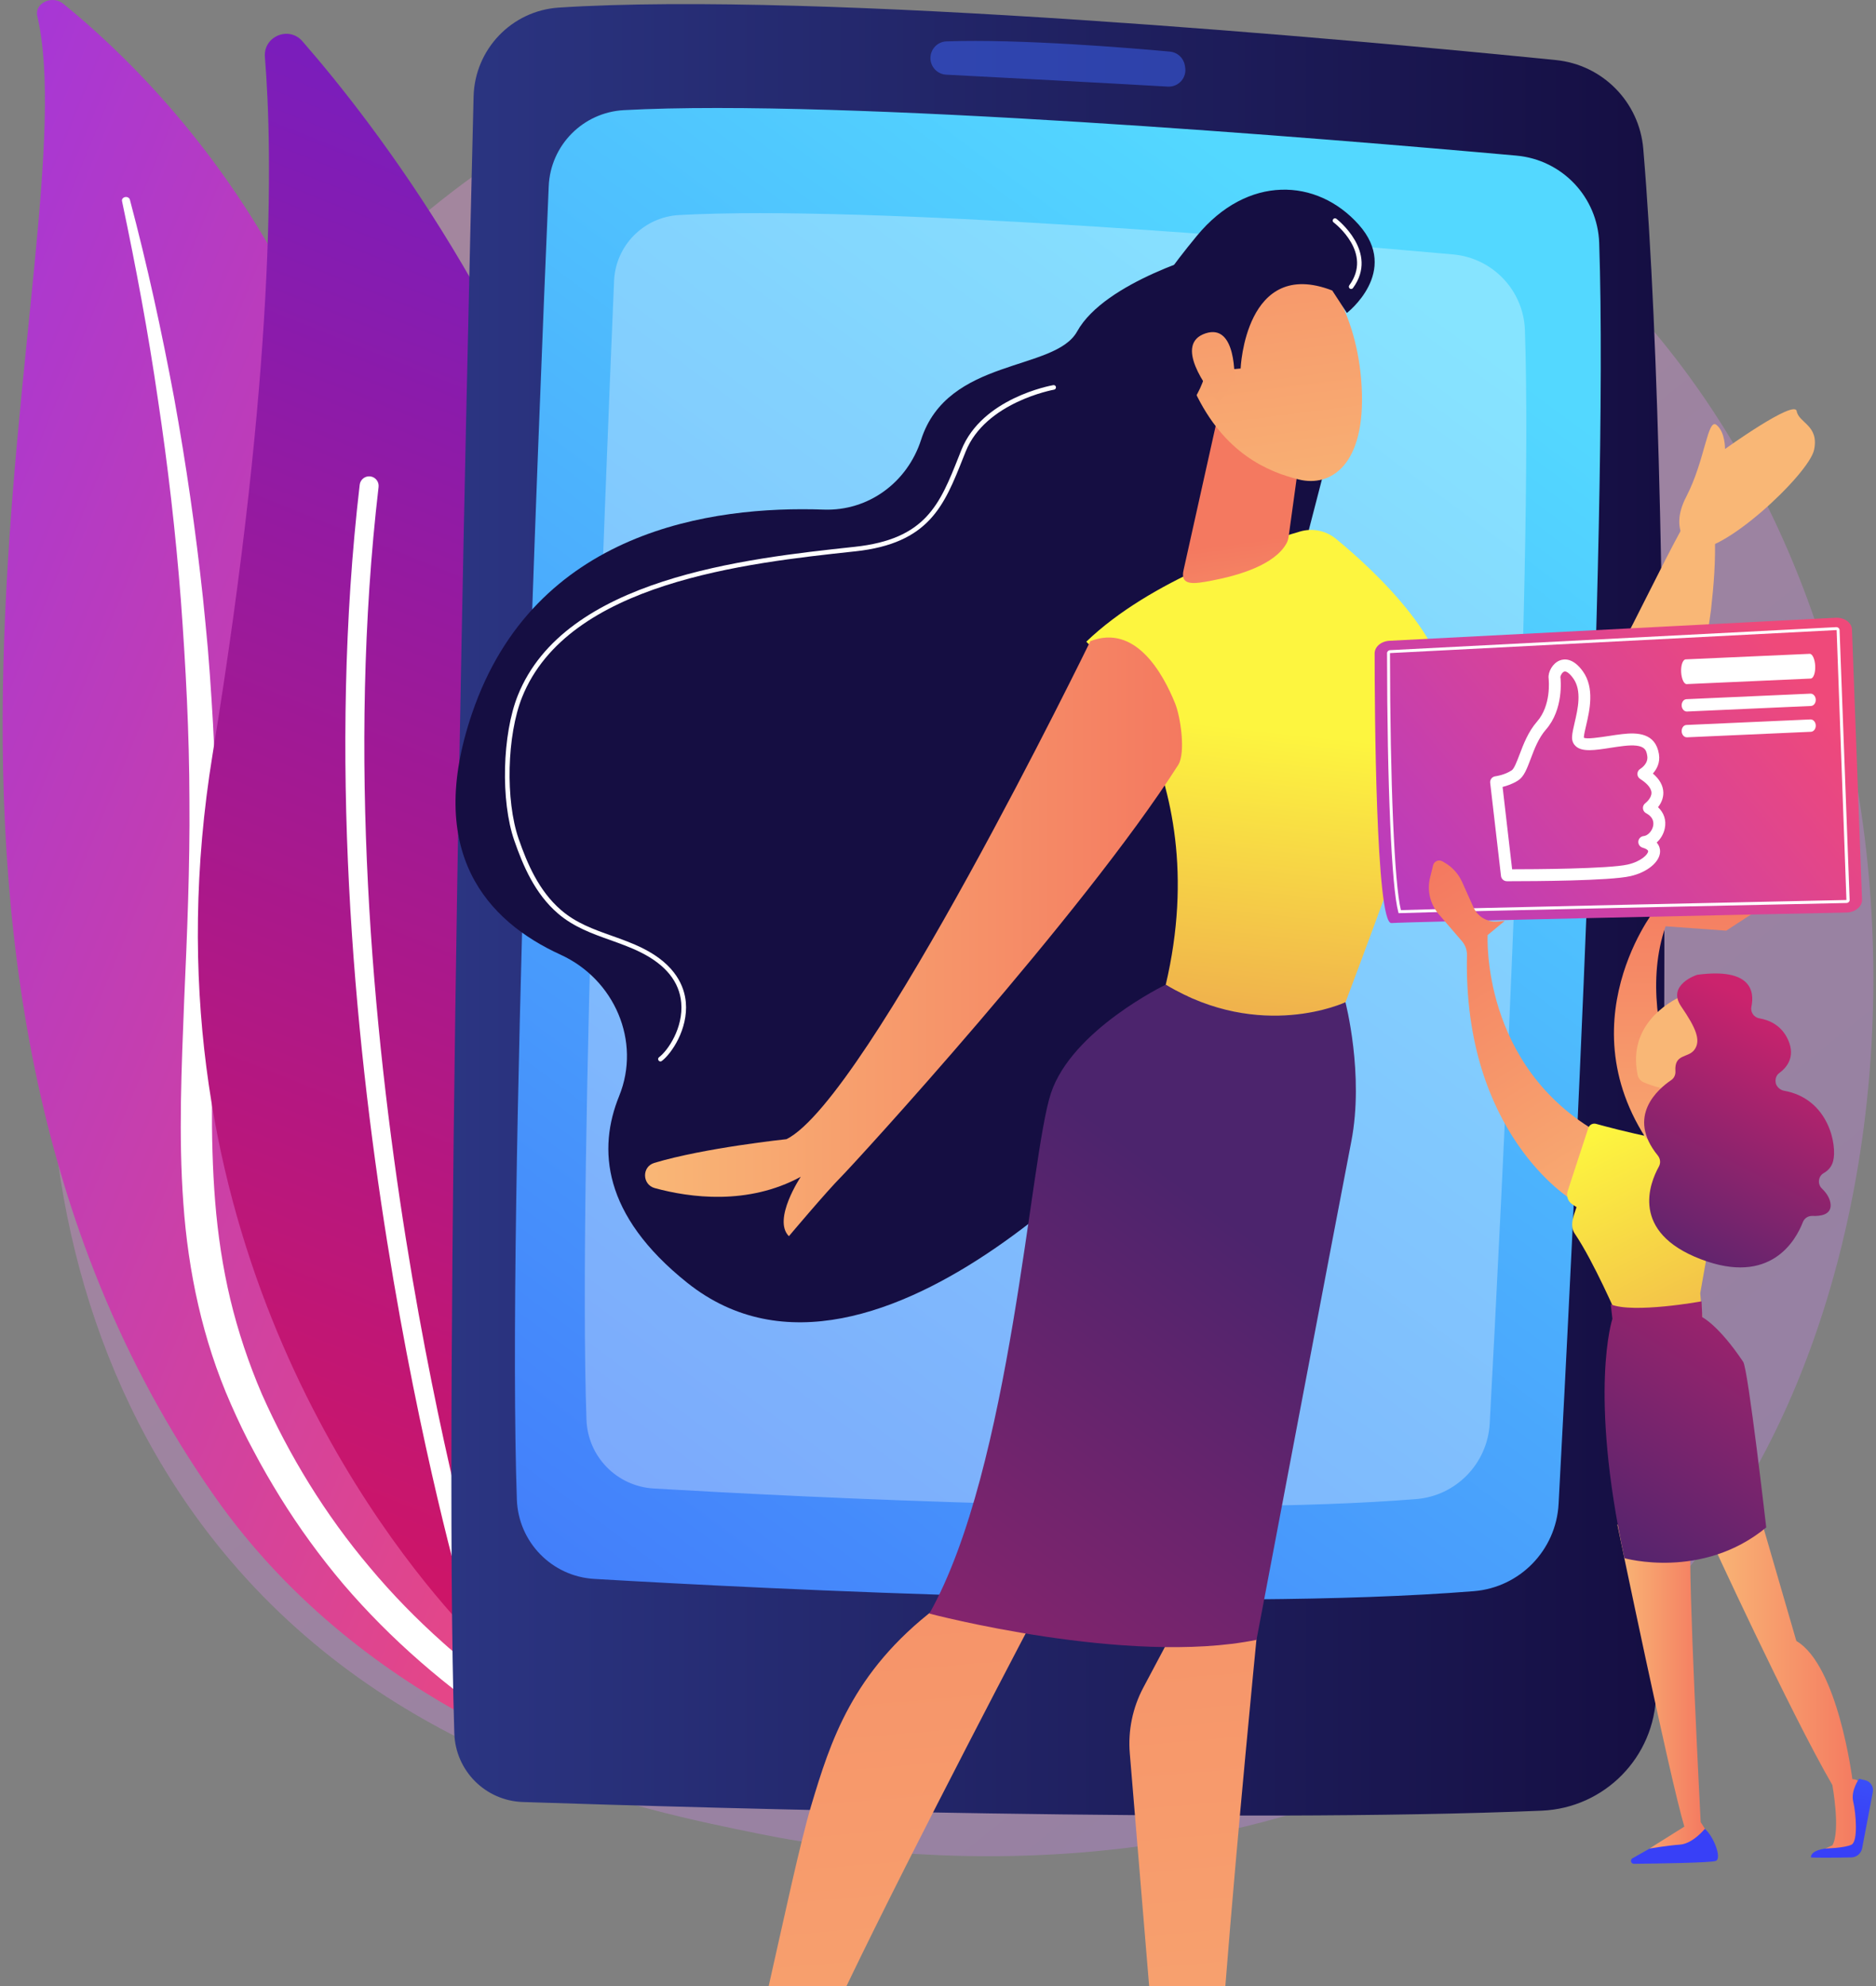 <svg width="170" height="180" viewBox="0 0 170 180" fill="none" xmlns="http://www.w3.org/2000/svg">
<rect x="0" y="0" width="170" height="180" fill="#808080" stroke="none"/>
<path opacity="0.3" d="M150.596 144.865C147.2 148.437 143.992 150.745 141.455 152.564C111.625 173.975 76.328 167.732 68.824 166.209C57.749 163.961 36.33 159.61 20.851 141.402C-2.574 113.846 1.075 70.444 19.244 41.794C22.567 36.554 40.119 7.468 75.796 2.803C97.39 -0.019 122.555 5.674 140.784 20.945C179.048 53.01 176.323 117.774 150.596 144.865Z" fill="url(#paint0_linear)"/>
<path d="M3.377 1.45C3.106 0.296 4.731 -0.472 5.722 0.332C15.812 8.514 40.046 33.013 34.004 75.829C26.428 129.546 39.382 149.15 55.508 161.103C55.508 161.103 33.358 155.483 19.425 135.589C-14.785 86.761 8.193 21.954 3.377 1.45Z" fill="url(#paint1_linear)"/>
<path d="M11.057 18.225C12.32 24.208 13.444 30.203 14.314 36.228C15.22 42.247 15.915 48.29 16.386 54.339C16.833 60.394 17.154 66.449 17.166 72.511C17.214 78.572 16.96 84.627 16.688 90.707C16.453 96.786 16.169 102.908 16.616 109.072C17.051 115.224 18.35 121.43 20.918 127.249C21.558 128.7 22.235 130.144 23.002 131.54C23.739 132.948 24.549 134.332 25.389 135.698C27.081 138.429 28.99 141.064 31.11 143.572C35.376 148.569 40.512 153.005 46.179 156.758C46.777 157.151 47.629 157.054 48.088 156.54C48.535 156.033 48.439 155.314 47.871 154.915H47.865C46.517 153.966 45.182 153.011 43.907 152.002C43.261 151.506 42.639 150.987 42.004 150.479C41.394 149.953 40.76 149.446 40.167 148.902C37.763 146.763 35.533 144.478 33.515 142.061C29.449 137.251 26.192 131.896 23.727 126.343C22.531 123.551 21.576 120.693 20.875 117.78C20.181 114.867 19.739 111.9 19.498 108.908C19.015 102.926 19.232 96.865 19.419 90.785C19.601 84.706 19.727 78.596 19.57 72.487C19.498 69.435 19.365 66.383 19.166 63.337C19.075 61.814 18.954 60.291 18.833 58.769C18.694 57.246 18.549 55.729 18.392 54.206C17.74 48.127 16.87 42.071 15.776 36.046C14.652 30.027 13.347 24.033 11.77 18.098C11.728 17.929 11.528 17.82 11.335 17.863C11.142 17.899 11.021 18.062 11.057 18.225Z" fill="white"/>
<path d="M46.142 145.717C45.176 147.693 42.511 148.038 41.049 146.4C32.995 137.335 12.531 109.658 19.268 68.341C24.953 33.454 24.724 13.995 24.005 5.166C23.854 3.299 26.174 2.326 27.4 3.734C40.977 19.307 81.089 74.161 46.142 145.717Z" fill="url(#paint2_linear)"/>
<path d="M43.188 145.415C43.139 145.439 43.091 145.464 43.037 145.476C42.584 145.609 42.106 145.349 41.973 144.896C41.822 144.382 26.881 92.804 32.596 43.933C32.651 43.462 33.08 43.123 33.551 43.178C34.022 43.232 34.36 43.661 34.306 44.132C28.633 92.647 43.472 143.898 43.623 144.412C43.731 144.817 43.544 145.234 43.188 145.415Z" fill="white"/>
<path d="M42.916 8.744C42.27 34.898 40.167 125.128 41.17 157.102C41.279 160.493 43.992 163.206 47.375 163.321C64.124 163.871 112.308 165.261 139.709 164.106C145.412 163.865 149.95 159.242 150.071 153.531C150.638 126.077 151.895 48.852 148.91 13.481C148.554 9.245 145.225 5.867 140.996 5.444C122.755 3.613 74.31 -0.847 50.638 0.688C46.372 0.966 43.025 4.465 42.916 8.744Z" fill="url(#paint3_linear)"/>
<path d="M49.725 16.872C48.807 38.289 45.925 109.562 46.837 135.91C46.97 139.759 50.009 142.877 53.852 143.101C69.688 144.026 110.314 146.074 133.546 144.213C137.727 143.881 141.014 140.496 141.237 136.303C142.415 114.445 145.793 48.085 144.917 22.027C144.778 17.869 141.557 14.473 137.413 14.104C120.278 12.563 76.268 8.907 56.529 9.983C52.831 10.188 49.883 13.162 49.725 16.872Z" fill="url(#paint4_linear)"/>
<path opacity="0.3" d="M55.646 25.459C54.855 44.036 52.353 105.821 53.145 128.67C53.26 132.012 55.894 134.707 59.229 134.906C72.963 135.71 108.187 137.481 128.325 135.867C131.951 135.577 134.796 132.64 134.996 129.008C136.017 110.057 138.947 52.526 138.186 29.931C138.065 26.329 135.274 23.386 131.685 23.06C116.827 21.725 78.672 18.552 61.556 19.489C58.341 19.664 55.785 22.244 55.646 25.459Z" fill="white"/>
<path opacity="0.5" d="M84.315 5.263C84.315 6.067 84.944 6.726 85.741 6.768C89.699 6.973 100.84 7.559 105.825 7.85C106.81 7.904 107.577 7.022 107.39 6.055L107.36 5.892C107.233 5.233 106.683 4.737 106.018 4.677C102.653 4.369 92.49 3.511 85.76 3.752C84.95 3.783 84.315 4.453 84.315 5.263Z" fill="#3F67F9"/>
<path d="M119.426 59.422C123.42 60.745 127.474 62.304 131.389 63.615C133.353 64.262 135.298 64.878 137.153 65.362C138.084 65.598 138.978 65.755 139.8 65.894C140.609 66.027 141.364 66.045 141.727 66.033C141.787 66.021 141.715 66.166 141.685 66.208C141.667 66.232 142.452 65.531 142.694 65.32L143.473 64.347C144.524 62.902 145.558 61.132 146.524 59.313C148.506 55.657 150.355 51.674 152.476 47.776L152.494 47.746C152.899 46.997 153.835 46.725 154.584 47.13C155.08 47.402 155.364 47.897 155.388 48.423C155.485 50.768 155.303 53.022 155.043 55.312C154.892 56.442 154.723 57.584 154.524 58.721C154.282 59.85 154.047 60.981 153.75 62.123C153.122 64.389 152.397 66.667 151.213 69.006C150.874 69.598 150.548 70.19 150.186 70.789C149.714 71.411 149.328 72.003 148.754 72.632C148.434 72.952 148.107 73.272 147.769 73.581C147.582 73.744 147.467 73.877 147.219 74.052C146.953 74.233 146.675 74.408 146.397 74.572C145.817 74.922 145.346 75.067 144.79 75.285C144.301 75.442 143.824 75.557 143.346 75.659C141.534 75.992 140.059 75.919 138.694 75.798C137.328 75.671 136.06 75.424 134.845 75.14C132.422 74.578 130.163 73.84 127.994 72.976C123.637 71.248 119.625 69.211 115.753 66.583C113.898 65.32 113.408 62.8 114.665 60.944C115.704 59.409 117.613 58.817 119.293 59.373L119.426 59.422Z" fill="url(#paint5_linear)"/>
<path d="M109.626 22.909C109.626 22.909 100.128 25.484 97.608 30.04C95.584 33.696 85.875 32.373 83.47 39.854C82.225 43.722 78.697 46.332 74.643 46.187C64.54 45.825 48.439 48.049 42.783 64.637C38.463 77.297 44.161 83.492 50.795 86.525C55.671 88.749 58.124 94.369 56.106 99.337C54.172 104.099 54.565 110.105 62.281 116.263C79.573 130.06 105.257 99.536 105.257 99.536L120.525 40.615L109.626 22.909Z" fill="url(#paint6_linear)"/>
<path d="M104.133 180H111.039C112.145 165.931 113.855 148.618 113.855 148.618L112.93 143.167L106.441 147.615L103.608 152.945C102.635 154.776 102.206 156.855 102.381 158.921L104.133 180Z" fill="url(#paint7_linear)"/>
<path d="M76.709 180C82.92 167.055 94.146 145.753 94.146 145.753C89.996 140.653 84.793 145.753 84.793 145.753C77.211 151.555 75.247 157.852 73.507 163.653C72.504 167.007 71.018 173.987 69.658 180H76.709Z" fill="url(#paint8_linear)"/>
<path d="M98.436 58.158C104.285 52.544 113.88 49.317 117.819 48.169C118.937 47.842 120.145 48.09 121.052 48.827C124.405 51.577 132.302 58.774 131.081 64.672C130.175 69.041 121.922 90.857 121.922 90.857C121.922 90.857 114.291 94.471 105.633 89.268C110.321 69.398 98.436 58.158 98.436 58.158Z" fill="url(#paint9_linear)"/>
<path d="M95.233 99.082C97.142 93.329 105.632 89.244 105.632 89.244C114.29 94.441 121.921 90.834 121.921 90.834C121.921 90.834 123.631 97.378 122.452 103.458C121.268 109.537 113.861 148.624 113.861 148.624C102.182 150.993 84.219 146.243 84.219 146.243C91.65 133.027 93.324 104.829 95.233 99.082Z" fill="url(#paint10_linear)"/>
<path d="M111.07 34.524L107.257 51.65C106.895 53.161 108.266 52.913 109.795 52.623C112.29 52.152 115.51 51.185 116.586 49.239C116.695 49.04 116.749 48.816 116.779 48.592L118.417 36.718C118.549 35.775 118.036 34.862 117.166 34.476L114.006 33.074C112.791 32.536 111.384 33.225 111.07 34.524Z" fill="url(#paint11_linear)"/>
<path d="M119.51 24.36C119.51 24.36 122.984 27.816 123.389 35.02C123.794 42.223 120.543 44.157 117.716 43.462C114.888 42.767 110.918 41.099 108.272 35.485C105.632 29.877 114.912 20.069 119.51 24.36Z" fill="url(#paint12_linear)"/>
<path d="M112.423 33.4C112.423 33.4 112.834 23.271 120.725 26.329L122.054 28.366C122.054 28.366 126.912 24.619 123.13 20.365C119.348 16.116 113.034 15.82 108.454 21.38C103.874 26.94 101.143 31.454 103.928 35.461C107.499 40.591 109.276 33.75 109.276 33.75C109.276 33.75 108.146 33.37 109.499 32.149C110.859 30.922 111.825 33.454 111.825 33.454L112.423 33.4Z" fill="url(#paint13_linear)"/>
<path d="M111.861 34.463C111.861 34.463 112.103 29.26 109.239 30.215C106.375 31.169 109.269 35.128 110.472 36.512L111.861 34.463Z" fill="url(#paint14_linear)"/>
<path d="M98.805 58.11C98.805 58.11 78.594 99.614 71.272 103.246C71.272 103.246 63.84 104.026 59.29 105.398C58.148 105.742 58.184 107.368 59.339 107.682C62.505 108.546 67.755 109.265 72.564 106.655C72.564 106.655 69.978 110.528 71.489 112.039C71.489 112.039 74.933 107.948 76.226 106.655C77.362 105.518 98.062 82.947 106.762 69.338C107.463 68.238 106.98 64.969 106.49 63.76C105.366 60.974 102.871 56.527 98.805 58.11Z" fill="url(#paint15_linear)"/>
<path d="M153.388 49.674C153.388 49.674 151.098 48.296 152.808 45.015C154.512 41.733 154.735 37.854 155.545 38.512C156.354 39.171 156.318 40.694 156.318 40.694C156.318 40.694 162.62 36.167 162.813 37.261C163.007 38.349 164.855 38.536 164.39 40.766C163.925 42.99 155.811 50.562 153.388 49.674Z" fill="url(#paint16_linear)"/>
<path d="M59.846 96.201C59.889 96.201 59.931 96.188 59.973 96.158C60.837 95.506 62.366 93.282 62.148 90.834C62.022 89.432 61.248 87.45 58.27 85.957C57.345 85.492 56.378 85.148 55.448 84.815C53.78 84.223 52.209 83.661 50.844 82.483C48.826 80.748 47.769 78.252 47.001 76.035C45.787 72.53 45.932 66.638 47.315 63.181C51.478 52.781 67.695 51.028 77.38 49.983L77.501 49.971C84.208 49.245 85.561 45.831 87.277 41.504L87.507 40.93C89.301 36.446 95.452 35.328 95.518 35.316C95.633 35.298 95.706 35.189 95.687 35.074C95.669 34.959 95.561 34.887 95.446 34.905C95.186 34.953 88.999 36.084 87.12 40.779L86.89 41.359C85.162 45.716 83.912 48.865 77.453 49.56L77.332 49.572C67.55 50.629 51.176 52.4 46.923 63.03C45.509 66.565 45.358 72.59 46.602 76.174C47.388 78.44 48.469 81.002 50.566 82.797C51.992 84.024 53.678 84.622 55.303 85.202C56.227 85.534 57.182 85.873 58.082 86.326C60.336 87.456 61.562 88.985 61.731 90.871C61.937 93.149 60.523 95.222 59.72 95.82C59.629 95.886 59.611 96.019 59.677 96.11C59.72 96.17 59.78 96.201 59.846 96.201Z" fill="white"/>
<path d="M122.435 26.19C122.502 26.19 122.562 26.16 122.604 26.106C124.997 22.842 121.142 19.857 121.1 19.827C121.009 19.76 120.876 19.773 120.81 19.869C120.737 19.96 120.756 20.093 120.852 20.159C120.997 20.268 124.417 22.927 122.272 25.858C122.206 25.949 122.224 26.081 122.314 26.148C122.345 26.178 122.393 26.19 122.435 26.19Z" fill="white"/>
<path d="M149.919 82.506C149.919 82.506 140.874 94.085 151.194 105.863L155.073 105.5C155.073 105.5 147.605 93.511 150.934 83.951L156.426 84.349L159.466 82.367L149.919 82.506Z" fill="url(#paint17_linear)"/>
<path d="M125.927 58.074L166.336 55.989C167.127 55.947 167.798 56.424 167.822 57.053L168.734 81.527C168.758 82.156 168.118 82.688 167.32 82.706C160.004 82.857 127.522 83.546 126.09 83.66C124.676 83.769 124.567 64.081 124.567 59.222C124.567 58.612 125.166 58.11 125.927 58.074Z" fill="url(#paint18_linear)"/>
<path d="M126.743 82.766L126.712 82.663C126.102 80.427 125.703 71.211 125.691 59.191C125.691 59.052 125.818 58.931 125.975 58.925L166.384 56.84C166.481 56.834 166.547 56.871 166.589 56.901C166.656 56.949 166.692 57.016 166.698 57.094L167.611 81.569C167.617 81.714 167.49 81.835 167.327 81.841H167.321C161.502 81.962 132.193 82.584 126.851 82.76L126.743 82.766ZM166.402 57.106L125.987 59.191C125.969 59.191 125.957 59.197 125.957 59.203C125.975 71.012 126.356 80.1 126.948 82.488C132.567 82.306 161.526 81.69 167.315 81.569H167.321L166.432 57.1C166.426 57.112 166.42 57.106 166.402 57.106Z" fill="white"/>
<path d="M152.342 60.902C152.372 61.518 152.596 62.014 152.85 62.002L164.082 61.5C164.335 61.488 164.517 60.98 164.492 60.358C164.462 59.742 164.239 59.246 163.985 59.258L152.753 59.76C152.499 59.772 152.312 60.285 152.342 60.902Z" fill="white"/>
<path d="M152.39 63.948C152.402 64.257 152.62 64.498 152.874 64.486L164.106 63.985C164.359 63.972 164.553 63.713 164.541 63.404C164.528 63.096 164.311 62.855 164.057 62.867L152.825 63.368C152.571 63.38 152.378 63.64 152.39 63.948Z" fill="white"/>
<path d="M152.39 66.286C152.402 66.594 152.62 66.836 152.874 66.824L164.106 66.323C164.359 66.31 164.553 66.051 164.541 65.742C164.528 65.434 164.311 65.192 164.057 65.204L152.825 65.706C152.571 65.712 152.378 65.972 152.39 66.286Z" fill="white"/>
<path d="M137.002 79.866C136.754 79.866 136.591 79.866 136.549 79.866C136.277 79.866 136.047 79.66 136.017 79.388L135.038 70.952C135.02 70.807 135.062 70.668 135.153 70.553C135.244 70.439 135.371 70.372 135.516 70.354C135.522 70.354 136.325 70.257 136.99 69.816C137.213 69.671 137.467 68.988 137.697 68.39C138.047 67.465 138.482 66.317 139.28 65.404C140.573 63.93 140.355 61.706 140.331 61.458C140.271 60.914 140.688 60.111 141.346 59.857C141.751 59.7 142.554 59.621 143.431 60.836C144.524 62.353 144.047 64.395 143.733 65.749C143.636 66.172 143.539 66.565 143.527 66.813C143.527 66.843 143.527 66.855 143.527 66.855C143.745 67.018 145.026 66.819 145.793 66.704C146.192 66.643 146.603 66.577 146.995 66.535C148.385 66.371 150.022 66.432 150.33 68.347C150.457 69.139 150.119 69.731 149.781 70.106C150.397 70.632 150.711 71.206 150.729 71.822C150.741 72.378 150.5 72.838 150.246 73.158C150.784 73.659 151.013 74.336 150.862 75.073C150.759 75.581 150.488 76.034 150.125 76.361C150.403 76.675 150.439 77.013 150.433 77.189C150.409 78.125 149.279 79.056 147.751 79.406C145.902 79.835 138.881 79.866 137.002 79.866ZM136.162 71.321L137.026 78.784C138.911 78.784 145.793 78.748 147.503 78.355C148.717 78.077 149.34 77.436 149.352 77.152C149.352 77.044 149.152 76.911 148.85 76.826C148.602 76.754 148.439 76.518 148.464 76.258C148.488 75.998 148.693 75.799 148.953 75.775C149.321 75.738 149.714 75.321 149.805 74.856C149.871 74.518 149.817 74.046 149.164 73.702C149.001 73.617 148.892 73.448 148.88 73.261C148.868 73.073 148.953 72.898 149.104 72.789C149.104 72.789 149.666 72.36 149.654 71.847C149.636 71.345 149.086 70.886 148.627 70.596C148.47 70.493 148.373 70.318 148.379 70.13C148.385 69.943 148.488 69.768 148.651 69.677C148.675 69.659 149.382 69.23 149.273 68.523C149.189 67.985 149.092 67.381 147.122 67.61C146.742 67.653 146.349 67.713 145.962 67.773C144.524 67.997 143.388 68.172 142.796 67.634C142.627 67.483 142.434 67.211 142.458 66.77C142.476 66.426 142.573 66.003 142.687 65.513C142.977 64.281 143.37 62.594 142.561 61.477C142.246 61.041 141.938 60.806 141.751 60.866C141.558 60.927 141.4 61.247 141.4 61.356C141.437 61.64 141.69 64.299 140.089 66.124C139.419 66.891 139.038 67.894 138.706 68.783C138.367 69.677 138.102 70.384 137.588 70.722C137.087 71.049 136.549 71.224 136.162 71.321Z" fill="white"/>
<path d="M154.874 139.197C154.874 139.197 162.203 155.169 166.046 161.781C166.046 161.781 166.807 165.944 166.046 167.25L165.393 167.54L168.432 167.449C168.432 167.449 168.704 161.853 168.493 161.539C168.281 161.225 167.858 161.249 167.858 161.249C167.858 161.249 166.559 150.933 162.783 148.727L159.128 136.14L154.874 139.197Z" fill="url(#paint19_linear)"/>
<path d="M164.094 168.325C164.088 168.397 166.462 168.367 167.755 168.343C168.233 168.337 168.637 167.998 168.74 167.533L169.713 162.414C169.803 161.925 169.495 161.453 169.012 161.345L168.468 161.218C168.468 161.218 167.695 162.281 167.936 163.285C168.178 164.288 168.396 166.886 167.779 167.188C167.163 167.491 165.387 167.545 165.387 167.545C165.387 167.545 164.136 167.666 164.094 168.325Z" fill="url(#paint20_linear)"/>
<path d="M147.932 168.421C147.69 168.56 147.793 168.922 148.065 168.922C150.222 168.898 155.061 168.832 155.49 168.657C156.046 168.427 155.291 166.433 154.494 165.756L150.095 167.194L147.932 168.421Z" fill="url(#paint21_linear)"/>
<path d="M146.561 138.176C146.561 138.176 151.297 161.085 152.633 165.551L149.467 167.539C149.467 167.539 151.056 167.267 152.234 167.183C153.412 167.098 154.494 165.745 154.494 165.745L154.113 165.14C154.113 165.14 152.929 142.358 153.213 139.771L146.561 138.176Z" fill="url(#paint22_linear)"/>
<path d="M134.808 84.748C134.808 84.748 134.156 96.665 145.001 102.75L142.391 108.709C142.391 108.709 132.573 102.768 132.935 86.567C132.947 86.101 132.778 85.648 132.476 85.298L130.391 82.874C129.594 81.95 129.298 80.699 129.594 79.52L129.866 78.421C129.956 78.052 130.379 77.877 130.706 78.064L130.923 78.191C131.618 78.596 132.168 79.206 132.494 79.938L133.521 82.228C133.902 83.086 134.784 83.606 135.72 83.521L136.355 83.467L134.808 84.748Z" fill="url(#paint23_linear)"/>
<path d="M144.627 101.857C146.44 102.358 152.59 103.978 156.427 103.911L154.071 117.212L154.258 119.382L146.579 119.351C146.579 119.351 144.416 114.33 142.712 111.822C142.216 111.097 142.585 110.238 142.863 109.404L142.476 109.151C142.083 108.891 141.914 108.401 142.059 107.954L143.932 102.231C144.029 101.941 144.331 101.778 144.627 101.857Z" fill="url(#paint24_linear)"/>
<path d="M145.962 118.215L146.113 119.527C146.113 119.527 143.944 126.029 147.201 141.221C147.201 141.221 154.251 143.222 160.052 138.436C160.052 138.436 158.414 124.101 157.967 123.431C155.744 120.107 154.258 119.382 154.258 119.382L154.191 117.943C154.191 117.949 147.992 119.067 145.962 118.215Z" fill="url(#paint25_linear)"/>
<path d="M148.965 102.932C148.941 102.896 150.566 98.007 150.566 98.007L152.905 98.218L153.817 103.766C153.823 103.766 150.161 104.503 148.965 102.932Z" fill="url(#paint26_linear)"/>
<path d="M152.348 90.296C152.191 90.393 147.357 92.393 148.396 97.415C148.457 97.711 148.656 97.965 148.934 98.086C149.641 98.4 151.17 98.944 153 98.756C155.532 98.496 157.193 94.079 157.121 92.792C157.048 91.505 153.888 89.335 152.348 90.296Z" fill="url(#paint27_linear)"/>
<path d="M153.823 88.344C153.696 88.362 151.025 89.292 152.348 91.22C153.672 93.154 154.167 94.29 153.545 95.142C152.977 95.916 151.714 95.475 151.823 97.082C151.847 97.402 151.708 97.716 151.436 97.898C150.246 98.701 147.346 101.185 150.222 104.72C150.457 105.011 150.506 105.403 150.324 105.73C149.485 107.24 147.714 111.67 154.119 114.124C160.451 116.553 162.735 112.413 163.375 110.758C163.514 110.401 163.865 110.183 164.251 110.202C164.946 110.232 165.931 110.117 165.889 109.186C165.858 108.624 165.508 108.117 165.091 107.712C164.68 107.313 164.759 106.606 165.26 106.322C165.641 106.104 165.973 105.772 166.112 105.246C166.499 103.826 165.731 99.572 161.653 98.853C161.315 98.792 160.958 98.472 160.91 98.133C160.91 98.127 160.91 98.121 160.91 98.115C160.856 97.783 160.964 97.445 161.236 97.251C161.889 96.774 162.723 95.813 162.046 94.272C161.448 92.906 160.294 92.441 159.436 92.296C158.934 92.211 158.602 91.734 158.711 91.232C158.989 89.879 158.735 87.697 153.823 88.344Z" fill="url(#paint28_linear)"/>
<defs>
<linearGradient id="paint0_linear" x1="191.254" y1="217.26" x2="43.429" y2="33.706" gradientUnits="userSpaceOnUse">
<stop stop-color="#B37CFF"/>
<stop offset="1" stop-color="#F895E7"/>
</linearGradient>
<linearGradient id="paint1_linear" x1="-20.882" y1="59.574" x2="80.214" y2="101.389" gradientUnits="userSpaceOnUse">
<stop stop-color="#A737D5"/>
<stop offset="1" stop-color="#EF497A"/>
</linearGradient>
<linearGradient id="paint2_linear" x1="11.361" y1="134.841" x2="58.973" y2="16.161" gradientUnits="userSpaceOnUse">
<stop stop-color="#CE1567"/>
<stop offset="1" stop-color="#7A1DBC"/>
</linearGradient>
<linearGradient id="paint3_linear" x1="40.905" y1="82.459" x2="150.826" y2="82.459" gradientUnits="userSpaceOnUse">
<stop stop-color="#2B3582"/>
<stop offset="1" stop-color="#150E42"/>
</linearGradient>
<linearGradient id="paint4_linear" x1="130.957" y1="28.809" x2="-10.069" y2="219.2" gradientUnits="userSpaceOnUse">
<stop stop-color="#53D8FF"/>
<stop offset="1" stop-color="#3840F7"/>
</linearGradient>
<linearGradient id="paint5_linear" x1="169.294" y1="332.205" x2="176.361" y2="390.024" gradientUnits="userSpaceOnUse">
<stop stop-color="#F9B776"/>
<stop offset="1" stop-color="#F47960"/>
</linearGradient>
<linearGradient id="paint6_linear" x1="248.099" y1="-86.24" x2="191.295" y2="-31.953" gradientUnits="userSpaceOnUse">
<stop stop-color="#2B3582"/>
<stop offset="1" stop-color="#150E42"/>
</linearGradient>
<linearGradient id="paint7_linear" x1="115.923" y1="245.33" x2="100.686" y2="67.28" gradientUnits="userSpaceOnUse">
<stop stop-color="#F9B776"/>
<stop offset="1" stop-color="#F47960"/>
</linearGradient>
<linearGradient id="paint8_linear" x1="89.152" y1="247.649" x2="73.91" y2="69.552" gradientUnits="userSpaceOnUse">
<stop stop-color="#F9B776"/>
<stop offset="1" stop-color="#F47960"/>
</linearGradient>
<linearGradient id="paint9_linear" x1="114.263" y1="66.148" x2="106.713" y2="136.183" gradientUnits="userSpaceOnUse">
<stop stop-color="#FDF53F"/>
<stop offset="0.664" stop-color="#E57A58"/>
<stop offset="1" stop-color="#D93C65"/>
</linearGradient>
<linearGradient id="paint10_linear" x1="53.093" y1="192.053" x2="113.202" y2="111.923" gradientUnits="userSpaceOnUse">
<stop stop-color="#CB236D"/>
<stop offset="1" stop-color="#4C246D"/>
</linearGradient>
<linearGradient id="paint11_linear" x1="116.334" y1="69.934" x2="113.472" y2="48.998" gradientUnits="userSpaceOnUse">
<stop stop-color="#F9B776"/>
<stop offset="1" stop-color="#F47960"/>
</linearGradient>
<linearGradient id="paint12_linear" x1="117.695" y1="50.292" x2="111.157" y2="-0.257" gradientUnits="userSpaceOnUse">
<stop stop-color="#F9B776"/>
<stop offset="1" stop-color="#F47960"/>
</linearGradient>
<linearGradient id="paint13_linear" x1="237.175" y1="-91.746" x2="180.911" y2="-37.974" gradientUnits="userSpaceOnUse">
<stop stop-color="#2B3582"/>
<stop offset="1" stop-color="#150E42"/>
</linearGradient>
<linearGradient id="paint14_linear" x1="112.368" y1="51.504" x2="105.83" y2="0.956" gradientUnits="userSpaceOnUse">
<stop stop-color="#F9B776"/>
<stop offset="1" stop-color="#F47960"/>
</linearGradient>
<linearGradient id="paint15_linear" x1="58.457" y1="84.911" x2="107.116" y2="84.911" gradientUnits="userSpaceOnUse">
<stop stop-color="#F9B776"/>
<stop offset="1" stop-color="#F47960"/>
</linearGradient>
<linearGradient id="paint16_linear" x1="575.528" y1="8.324" x2="637.461" y2="3.118" gradientUnits="userSpaceOnUse">
<stop stop-color="#F9B776"/>
<stop offset="1" stop-color="#F47960"/>
</linearGradient>
<linearGradient id="paint17_linear" x1="152.406" y1="113.101" x2="153.019" y2="79.066" gradientUnits="userSpaceOnUse">
<stop stop-color="#F9B776"/>
<stop offset="1" stop-color="#F47960"/>
</linearGradient>
<linearGradient id="paint18_linear" x1="117.837" y1="94.3" x2="161.069" y2="58.433" gradientUnits="userSpaceOnUse">
<stop stop-color="#A737D5"/>
<stop offset="1" stop-color="#EF497A"/>
</linearGradient>
<linearGradient id="paint19_linear" x1="154.873" y1="151.843" x2="168.568" y2="151.843" gradientUnits="userSpaceOnUse">
<stop stop-color="#F9B776"/>
<stop offset="1" stop-color="#F47960"/>
</linearGradient>
<linearGradient id="paint20_linear" x1="173.697" y1="121.209" x2="166.912" y2="165.302" gradientUnits="userSpaceOnUse">
<stop stop-color="#53D8FF"/>
<stop offset="1" stop-color="#3840F7"/>
</linearGradient>
<linearGradient id="paint21_linear" x1="159.347" y1="119.001" x2="152.562" y2="163.094" gradientUnits="userSpaceOnUse">
<stop stop-color="#53D8FF"/>
<stop offset="1" stop-color="#3840F7"/>
</linearGradient>
<linearGradient id="paint22_linear" x1="146.563" y1="152.861" x2="154.494" y2="152.861" gradientUnits="userSpaceOnUse">
<stop stop-color="#F9B776"/>
<stop offset="1" stop-color="#F47960"/>
</linearGradient>
<linearGradient id="paint23_linear" x1="149.695" y1="113.838" x2="128.23" y2="79.806" gradientUnits="userSpaceOnUse">
<stop stop-color="#F9B776"/>
<stop offset="1" stop-color="#F47960"/>
</linearGradient>
<linearGradient id="paint24_linear" x1="146.492" y1="101.79" x2="175.609" y2="159.446" gradientUnits="userSpaceOnUse">
<stop stop-color="#FDF53F"/>
<stop offset="1" stop-color="#D93C65"/>
</linearGradient>
<linearGradient id="paint25_linear" x1="166.159" y1="107.127" x2="144.08" y2="142.692" gradientUnits="userSpaceOnUse">
<stop stop-color="#CB236D"/>
<stop offset="1" stop-color="#4C246D"/>
</linearGradient>
<linearGradient id="paint26_linear" x1="148.967" y1="100.972" x2="153.82" y2="100.972" gradientUnits="userSpaceOnUse">
<stop stop-color="#F9B776"/>
<stop offset="1" stop-color="#F47960"/>
</linearGradient>
<linearGradient id="paint27_linear" x1="156.679" y1="94.7" x2="192.004" y2="97.101" gradientUnits="userSpaceOnUse">
<stop stop-color="#F9B776"/>
<stop offset="1" stop-color="#F47960"/>
</linearGradient>
<linearGradient id="paint28_linear" x1="162.486" y1="92.569" x2="150.048" y2="117.44" gradientUnits="userSpaceOnUse">
<stop stop-color="#CB236D"/>
<stop offset="1" stop-color="#4C246D"/>
</linearGradient>
</defs>
</svg>
